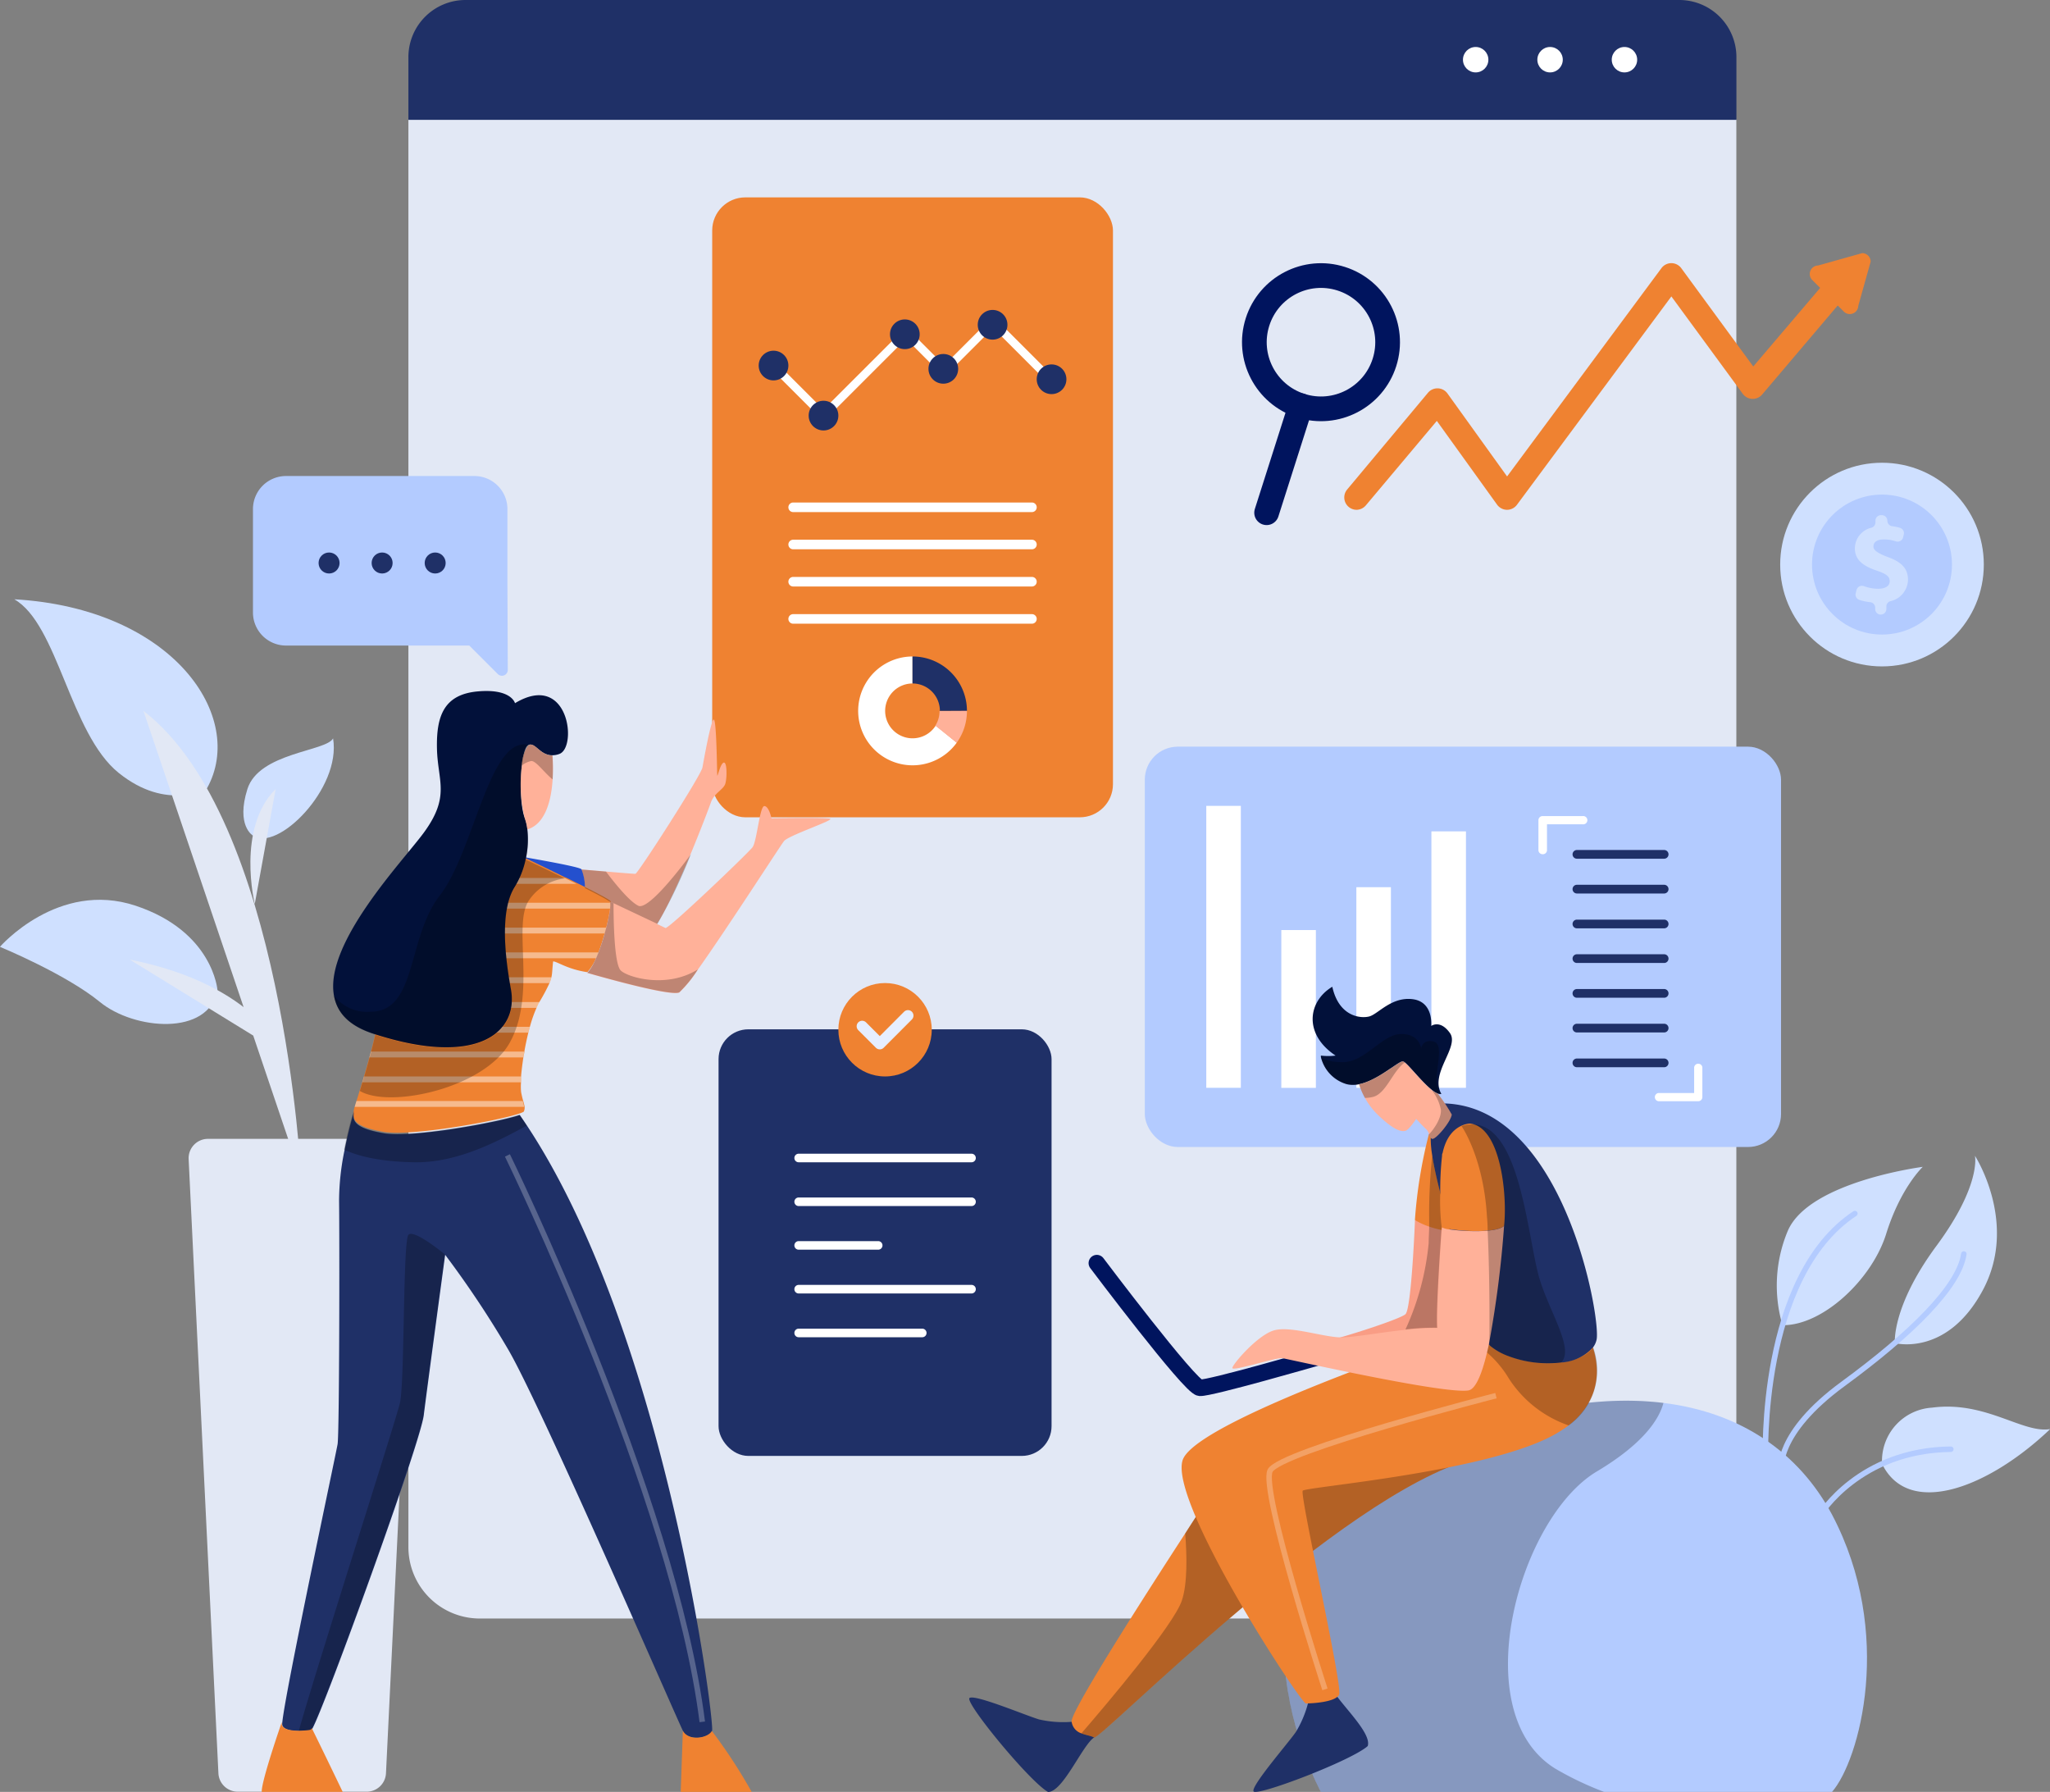 <svg xmlns="http://www.w3.org/2000/svg" viewBox="0 0 287.12 250.93"><rect x="0" y="0" width="287.12" height="250.93" fill="#808080" stroke="none"/><defs><style>.cls-2{fill:#e2e8f5}.cls-3{fill:#ef8231}.cls-4{fill:#fff}.cls-5{fill:#b3cbff}.cls-6{fill:#cfe0ff}.cls-16{fill:none}.cls-8{fill:#1f3067}.cls-16{stroke:#fff}.cls-10{fill:#ffb199}.cls-11,.cls-16{opacity:.25;mix-blend-mode:overlay}.cls-15{fill:#02113a}.cls-16{stroke-miterlimit:10;stroke-width:.77px}</style></defs><g style="isolation:isolate"><g id="OBJECTS"><path class="cls-2" d="M57.19 16.73h186v199.92a10 10 0 01-10 10H67.2a10 10 0 01-10-10V16.73h-.01z"/><path class="cls-8" d="M65.14 0H235.2a8 8 0 018 8v8.78h-186V8a8 8 0 017.94-8z"/><circle class="cls-4" cx="206.68" cy="8.36" r="1.78"/><circle class="cls-4" cx="217.1" cy="8.36" r="1.78"/><circle class="cls-4" cx="227.52" cy="8.36" r="1.78"/><path class="cls-2" d="M55.52 159.48H29.13a2.71 2.71 0 00-2.71 2.84l4.17 86a2.71 2.71 0 002.71 2.58h18.05a2.71 2.71 0 002.71-2.58l4.17-86a2.71 2.71 0 00-2.71-2.84z"/><path class="cls-6" d="M35.41 117s-2.38-1.37-.76-6.5 11.06-5.27 12-7.1c1.18 7.03-7.89 16.03-11.24 13.6zm-4.95 21.66s-.6-8.22-11.47-11.83-19 5.76-19 5.76 9.21 3.79 14 7.72 15.22 4.83 16.47-1.65zM29 110.37s-5.56 3.35-12.38-2.14S8.11 87.39 2 83.92c22.33 1.28 32.52 16.52 27 26.45z"/><path class="cls-2" d="M42.18 164.87s-2.46-50.24-22.09-65.32m19.69 48.12s-3.65-9.73-21.62-13.3m17.52-7.77s-2.6-10.63 2.93-16.11"/><rect class="cls-5" x="160.34" y="104.56" width="89.11" height="56.06" rx="4.62" ry="4.62"/><path class="cls-4" d="M168.95 112.85h4.84v39.48h-4.84zm10.51 17.39h4.84v22.1h-4.84zm10.51-6h4.84v28.09h-4.84zm10.51-7.82h4.84v35.91h-4.84z"/><path class="cls-8" d="M233.09 120.25h-12.23a.61.61 0 01-.61-.61.61.61 0 01.61-.61h12.22a.61.61 0 01.61.61.61.61 0 01-.6.61zm0 4.87h-12.23a.61.61 0 01-.61-.61.61.61 0 01.61-.61h12.22a.61.61 0 01.61.61.61.61 0 01-.6.61zm0 4.88h-12.23a.61.61 0 01-.61-.61.61.61 0 01.61-.61h12.22a.61.61 0 01.61.61.61.61 0 01-.6.61zm0 4.85h-12.23a.61.61 0 01-.61-.61.61.61 0 01.61-.61h12.22a.61.61 0 01.61.61.61.61 0 01-.6.61zm0 4.87h-12.23a.61.61 0 01-.61-.61.61.61 0 01.61-.61h12.22a.61.61 0 01.61.61.61.61 0 01-.6.61zm0 4.86h-12.23a.61.61 0 01-.61-.61.61.61 0 01.61-.61h12.22a.61.61 0 01.61.61.61.61 0 01-.6.61zm0 4.87h-12.23a.61.61 0 01-.61-.61.61.61 0 01.61-.61h12.22a.61.61 0 01.61.61.61.61 0 01-.6.61z"/><path class="cls-4" d="M216.05 119.62a.58.58 0 01-.58-.58v-4.18a.58.58 0 01.58-.58h5.62a.58.58 0 110 1.15h-5V119a.58.58 0 01-.62.62zm21.85 34.59h-5.62a.58.58 0 010-1.15h5v-3.6a.58.58 0 011.15 0v4.18a.58.58 0 01-.53.57z"/><rect class="cls-3" x="99.75" y="27.64" width="56.13" height="86.81" rx="4.64" ry="4.64"/><path stroke-width="1.15" stroke="#fff" stroke-linejoin="round" stroke-linecap="round" fill="none" d="M108.34 51.19l6.99 6.99 11.57-11.56 5.34 5.35 6.86-6.86 8.18 8.18"/><circle class="cls-8" cx="108.34" cy="51.19" r="2.08"/><circle class="cls-8" cx="115.34" cy="58.2" r="2.08"/><circle class="cls-8" cx="126.73" cy="46.81" r="2.08"/><circle class="cls-8" cx="132.12" cy="51.65" r="2.08"/><circle class="cls-8" cx="139.02" cy="45.48" r="2.08"/><circle class="cls-8" cx="147.28" cy="53.11" r="2.08"/><path class="cls-4" d="M144.53 71.71h-33.44a.67.67 0 01-.67-.67.67.67 0 01.67-.67h33.44a.67.67 0 01.67.67.67.67 0 01-.67.67zm0 5.21h-33.44a.67.67 0 01-.67-.67.67.67 0 01.67-.67h33.44a.67.67 0 01.67.67.67.67 0 01-.67.67zm0 5.21h-33.44a.67.67 0 01-.67-.67.67.67 0 01.67-.67h33.44a.67.67 0 01.67.67.67.67 0 01-.67.67zm0 5.21h-33.44a.67.67 0 01-.67-.67.67.67 0 01.67-.67h33.44a.67.67 0 01.67.67.67.67 0 01-.67.67zm-13.47 14.26a3.84 3.84 0 11-3.25-5.89v-3.78A7.62 7.62 0 10134 104z"/><path class="cls-8" d="M135.43 99.55h-3.79a3.84 3.84 0 00-3.84-3.84v-3.78a7.62 7.62 0 017.63 7.62z"/><path class="cls-10" d="M135.43 99.55A7.58 7.58 0 01134 104l-3-2.38a3.81 3.81 0 00.59-2.05z"/><path class="cls-5" d="M256.59 250.93H185s-17.39-31.81 11.74-46.35c13.95-7 26.24-9.35 36.24-8.12 10.88 1.33 19 7 23.6 15.62 8.79 16.63 3.85 34.46.01 38.85z"/><path class="cls-11" d="M217.93 247.73a45 45 0 006.74 3.2H185s-17.39-31.81 11.74-46.35c13.95-7 26.24-9.35 36.24-8.12-.55 2.1-2.58 5.57-9.32 9.59-11.04 6.58-18.53 33.95-5.73 41.68z"/><path class="cls-10" d="M101.58 109.76c-.25.8-1.51 1.27-2 2.57-.19.56-1.39 3.75-2.87 7.31-2 4.69-4.39 10-5.66 10.89s-3.94.59-6.42.23a15.3 15.3 0 00.8-4.41.9.9 0 00-.26-.22c-.52-.35-1.75-1-3.29-1.77a6.86 6.86 0 00-.5-2.61l3.44.29c1.93.17 4 .33 4.17.33.34 0 9.19-13.78 9.39-14.88s1.17-6.58 1.58-6.72.46 7.57.5 7.82.43-1.69.91-1.8.46 2.21.21 2.97z"/><path d="M81.84 127.52c-.14.64-.75.93-1.42 1a7.25 7.25 0 01-2.14 0l-5.33-3.36-.84-5.35.78.13c2.19.38 8.21 1.43 8.54 1.78a6.86 6.86 0 01.5 2.61 12.74 12.74 0 01-.09 3.19z" fill="#2450ce"/><path class="cls-3" d="M85.45 127.24a25.29 25.29 0 01-.54 2.65c-.07.27-.14.54-.22.82-.25.88-.53 1.78-.85 2.61-.11.28-.22.56-.34.82a7.1 7.1 0 01-1.23 2c-2.81-.41-4.24-1.51-4.8-1.51-.12 1-.11 1.59-.22 2.13a4.42 4.42 0 01-.25.82 24.51 24.51 0 01-1.38 2.61 8.18 8.18 0 00-.42.82 18.44 18.44 0 00-.95 2.65c-.08.27-.15.55-.22.82-.22.87-.41 1.77-.57 2.65 0 .28-.1.55-.14.82-.15 1-.26 1.87-.33 2.65v.82a7.13 7.13 0 000 1.53c.09.47.18.83.26 1.12a8 8 0 01.21.82 1.25 1.25 0 01-.08.73c0 .08-.25.18-.62.31-2.89 1-15 3.24-19 2.57-4.45-.75-4.45-1.92-4.18-3.15 0-.1.07-.25.13-.46l.25-.82c.13-.41.28-.9.45-1.46.12-.37.23-.77.36-1.19l.25-.82c.24-.83.5-1.72.75-2.65.07-.27.15-.55.22-.82.23-.87.44-1.76.64-2.65l.18-.82c.18-.9.35-1.79.48-2.65 0-.28.08-.55.11-.82a21.36 21.36 0 00.18-2.65v-.82a12.75 12.75 0 01.28-2.65c.06-.28.13-.55.2-.82a15.81 15.81 0 011-2.65c.13-.28.28-.56.42-.82a18 18 0 011.77-2.65c.25-.31.48-.59.7-.82a7.15 7.15 0 01.78-.75 37.2 37.2 0 013.4-1.9l1.58-.82c3.49-1.8 7.5-3.8 7.5-3.8l1.74.82c1.55.74 3.93 1.87 6.2 3h.06l1.6.79.36.18.82.41c1.53.77 2.76 1.42 3.29 1.77a.9.9 0 01.26.22.3.3 0 010 .07 3.53 3.53 0 01-.09.94z"/><path d="M80.74 123.77H62.06l1.58-.82h15.44zm4.71 3.47H57.19c.25-.31.48-.59.7-.82h27.6a3.53 3.53 0 01-.04.82zm-.55 2.66c-.07.27-.14.54-.22.82H55c.13-.28.28-.56.42-.82zm-1.08 3.47c-.11.28-.22.56-.34.82H53.8c.06-.28.13-.55.2-.82zm-6.59 3.48a4.42 4.42 0 01-.25.82H53.53v-.82zm-1.65 3.47a8.18 8.18 0 00-.42.82H53.24c0-.28.08-.55.11-.82zm-1.37 3.47c-.08.27-.15.55-.22.82h-21.4l.18-.82zm-.79 3.47c0 .28-.1.55-.14.82H51.73c.07-.27.15-.55.22-.82zm-.42 3.48v.82H50.74l.25-.82zm.41 4.26H49.67l.25-.82h23.29a8 8 0 01.2.82z" style="mix-blend-mode:overlay" fill="#fff" opacity=".45"/><path class="cls-15" d="M78.34 105.58a2.75 2.75 0 01-1 .18c-1.79 0-2.47-2-3.4-1.39-1.1.82-1.37 7.68-.46 10.14a7.08 7.08 0 01.37 1.57 12.6 12.6 0 01-.22 4.23 12 12 0 01-1.54 3.89c-1.85 2.93-1.62 8.41-.53 14.35s-4.6 10.91-19 6.29l-.24-.08c-3.5-1.13-5.14-3-5.55-5.37-1.32-7.38 9.74-18.89 12.59-22.79 3.75-5.12 1.94-7.19 1.84-11.78s1-7.58 5.72-8 5.21 1.65 5.21 1.65c7.54-4.54 8.77 6.2 6.21 7.11z"/><path class="cls-10" d="M77.4 109.15c-.18 2.89-1 6.23-3.54 7a7.08 7.08 0 00-.37-1.57 19.77 19.77 0 01-.4-7.31 5.09 5.09 0 01.86-2.84c.95-.71 1.62 1.37 3.44 1.37a26.25 26.25 0 01.01 3.35z"/><path class="cls-8" d="M99.73 242.35v.07c-.51 1-3.24 1.46-4.06 0-.82-1.58-20-45.86-24.55-53.54a139 139 0 00-8.77-13.16s-2.47 18.23-3 22.49c-.53 4.06-13.77 40.53-15.59 43.84-.08.15-.14.23-.18.24a10.78 10.78 0 01-1.67.13c-1 0-2.17-.17-2.37-.82a1.49 1.49 0 010-.42c.4-4.23 7.48-37.43 7.74-38.93s.28-28.73.21-34.21a35.38 35.38 0 01.77-7c.61-3.09 1.36-5.48 1.36-5.48-.27 1.23-.27 2.4 4.18 3.15 4 .67 16.11-1.57 19-2.57q.53.76 1.05 1.55c19.46 29.51 26.28 83.66 25.88 84.66z"/><path class="cls-3" d="M48 250.93H36.66c-.09-1.46 2.82-9.81 2.82-9.81a1.49 1.49 0 000 .42c.34 1.1 3.29.82 4 .69 0 0 .09-.09.18-.24 1.45 2.91 4.34 8.94 4.34 8.94zm57.28 0h-9.94l.3-8.54c.82 1.5 3.55 1 4.06 0a75.16 75.16 0 015.58 8.54z"/><path class="cls-10" d="M109.81 117.78c-.47.57-7.93 12.18-12.07 18a17.1 17.1 0 01-2.6 3.21c-1.37.62-12.89-2.74-12.89-2.74.93-.93 1.82-3.29 2.43-5.46.1-.35.19-.69.27-1s.15-.63.22-.92l.06-.29c0-.1 0-.19.06-.28.07-.37.13-.7.17-1a2 2 0 000-.2 1.88 1.88 0 000-.71.88.88 0 00-.25-.21l.72.34 6.14 2.89 1.13.54c.41.2 11.59-10.49 12.2-11.31s1-5.76 1.65-5.76 1 1.71 1 1.71 7.68-.13 8.23.07-5.85 2.34-6.47 3.12z"/><path class="cls-11" d="M62.3 175.65s-2.47 18.23-3 22.49c-.53 4.06-13.77 40.53-15.59 43.84-.08.15-.14.23-.18.24a10.78 10.78 0 01-1.67.13c2.24-8.08 13.53-43.25 14.15-45.86.68-2.88.41-22.76 1.2-23.58s5.09 2.74 5.09 2.74zm11.47-18.02c-3.72 2-9.58 5.23-15.72 5.13-5.19-.08-8.24-1-9.86-1.78.61-3.09 1.36-5.48 1.36-5.48-.27 1.23-.27 2.4 4.18 3.15 4 .67 16.11-1.57 19-2.57q.52.76 1.04 1.55z"/><path class="cls-16" d="M71.07 161.8s23.31 47.71 27.29 79.32"/><path class="cls-11" d="M77.4 109.15c-1.22-1-2.35-2.64-3-2.58a3.11 3.11 0 00-1.34.65 5.09 5.09 0 01.86-2.84c.95-.71 1.62 1.37 3.44 1.37a26.25 26.25 0 01.04 3.4zm19.35 10.5a71.56 71.56 0 01-4.67 9.73l-6.86-3.24c-.52-.35-1.75-1-3.29-1.77a6.86 6.86 0 00-.5-2.61l3.44.29c1.38 1.83 3.34 4.22 4.54 4.79s4.86-3.84 7.34-7.19zm.99 16.1a17.1 17.1 0 01-2.6 3.21c-1.37.62-12.89-2.74-12.89-2.74.93-.93 1.82-3.29 2.43-5.46.1-.35.19-.69.27-1s.15-.63.22-.92l.06-.29c0-.1 0-.19.06-.28.07-.37.13-.7.17-1a2 2 0 000-.2 1.88 1.88 0 000-.71.88.88 0 00-.25-.21l.72.34c0 2.25.08 8.45 1 9.4s6.41 2.61 10.81-.14zM79.14 123a7.11 7.11 0 00-5 3c-2.47 3.4 1.1 13.09-2.74 20-3.52 6.36-16.78 9.27-21 6.77.12-.37.23-.77.36-1.19l.25-.82c.24-.83.5-1.72.75-2.65.07-.27.15-.55.22-.82.2-.78.4-1.58.58-2.39 14.45 4.62 20.14-.38 19-6.29s-1.33-11.43.53-14.35a12 12 0 001.54-3.89c1.51.72 3.51 1.67 5.44 2.62z"/><path class="cls-11" d="M73.49 114.54a7.08 7.08 0 01.37 1.57 12.6 12.6 0 01-.22 4.23 12 12 0 01-1.54 3.89c-1.85 2.93-1.62 8.41-.53 14.35s-4.6 10.91-19 6.29l-.24-.08c-3.5-1.13-5.14-3-5.55-5.37a5.79 5.79 0 005 2.26c6.68.09 5.17-10.33 9.81-16.27s6.78-21.32 11.88-21.17a1.51 1.51 0 01.57.12c-1.19.86-1.46 7.71-.55 10.18z"/><path d="M184.29 190.14s-14.85 4.3-16.23 4.2-14.44-17.46-14.44-17.46" stroke-width="2.31" stroke="#00145e" stroke-linejoin="round" stroke-linecap="round" fill="none"/><path class="cls-8" d="M150.05 241.12a15.23 15.23 0 01-4.52-.34c-1.85-.55-9-3.56-9.74-3s8.36 11.66 11 13.16c2.06 0 4.7-6.32 6.38-7.59s-.82-2.56-.82-2.56zm33.19-2.76a15.22 15.22 0 01-1.75 4.19c-1.1 1.58-6.23 7.47-5.93 8.29s13.7-4.27 16-6.33c.65-2-4.51-6.45-5.19-8.44s-2.69 0-2.69 0z"/><path class="cls-3" d="M206.24 204.31c-18.4 4.94-52.21 39.49-53 39-.41-.23-1.13-.32-1.78-.58a2 2 0 01-1.37-1.64c-.2-1.36 10.31-17.74 15.91-26.36 2-3.13 3.42-5.24 3.42-5.24l5.89-5.21s28.11-5.9 28-6.17 21.33 1.26 2.93 6.2z"/><path class="cls-11" d="M206.24 204.31c-18.4 4.94-52.21 39.49-53 39-.41-.23-1.13-.32-1.78-.58 3.57-4.13 12.89-15.14 14.06-18.57.81-2.37.72-6.37.48-9.43 2-3.13 3.42-5.24 3.42-5.24l5.89-5.21s28.11-5.9 28-6.17 21.33 1.26 2.93 6.2z"/><path class="cls-3" d="M219.7 199.61a15.8 15.8 0 01-1.5 1c-9 5.48-35.28 7.59-35.74 8.14s5.64 27.47 5.1 28.56-3.93 1.23-4.66 1.23-19.27-28.25-17.25-34.1 42-18.92 42-18.92l1.72.17 13 1.29s4.22 7.21-2.67 12.63z"/><path class="cls-11" d="M219.7 199.61a16.33 16.33 0 01-8.36-6.55 14.75 14.75 0 00-6-5.62l1.76-.73a8.72 8.72 0 004.2 3.2c5.12 1.84 10.19 1 11.84-1.23a9.43 9.43 0 01-3.44 10.93z"/><path d="M204.38 176l-1.58 12.57-.05.41-3.38 1.55-18.28-2.29a33.57 33.57 0 005.12-.55c2-.45 9.78-2.92 10.63-3.65s1.34-13.16 1.34-13.16h2.2l3.44.82z" fill="#f99d85"/><path class="cls-3" d="M203.82 171.68l-.08.71a10.87 10.87 0 01-3.57-.62 10.47 10.47 0 01-2-.92 66.56 66.56 0 011.95-12l2.1-1.48s.83 2.54 1.45 4.59c.33 1.07.6 2 .67 2.4a59.49 59.49 0 01-.52 7.32z"/><path class="cls-8" d="M223.62 187.58a2.79 2.79 0 01-.5 1.1 6.57 6.57 0 01-4.46 2.12 15.81 15.81 0 01-7.38-.89 8.65 8.65 0 01-2.56-1.44l-.2-.17a8.85 8.85 0 01-1.45-1.59c-1.85-2.58-2.49-6-2.92-8.87l-.21-1.37c-.2-1.29-.53-2.78-.92-4.35s-.87-3.39-1.3-5.08-.88-3.62-1.12-5.19c-.06-.4-.12-.78-.15-1.15-.48-4.45 1.91-6.18 1.91-6.18 16.72.55 21.87 30.04 21.26 33.06z"/><path class="cls-15" d="M201.88 153.19h-.08a.91.91 0 01-.43-.07c-1.55-.58-4.27-4.42-4.88-4.5s-3.43 2.65-6.14 3.2a3.89 3.89 0 01-1.72 0A5.21 5.21 0 01185 148v-.18a8.74 8.74 0 002.06 0c-4.52-3-3.89-7.59-.46-9.64.92 4.16 3.93 4.48 5.17 4.16s3.11-2.79 6.08-2.42 2.6 3.75 2.6 3.75 1.26-.94 2.63 1-2.89 5.64-1.2 8.52z"/><path class="cls-10" d="M203.33 156.08c-.13 1-2.27 3.56-2.75 3.39-.25-.09-.35-.35-.44-.62a1.53 1.53 0 00-.38-.72c-.41-.34-1.41-1.44-1.41-1.44s-1 1.51-1.47 1.65-1.4.17-3.84-2.16a10.32 10.32 0 01-2.69-4.34c2.7-.55 5.57-3.28 6.14-3.2a.61.61 0 01.26.14c.73.58 2.39 2.73 3.73 3.81a3.48 3.48 0 00.89.55 24.37 24.37 0 011.96 2.94z"/><path class="cls-3" d="M210.66 171.67c-1 .88-4.5.81-6.77.56l-.87-.11a3 3 0 01-1.1-.28 30 30 0 01-.2-4.8 42.78 42.78 0 01.25-5.17c0-.14 0-.28.08-.41.87-4.12 3.82-4.12 3.82-4.12 4.24.41 5.27 9.77 4.79 14.33z"/><path class="cls-10" d="M210.66 171.67a148.5 148.5 0 01-2.14 16.63c-.75 3.5-1.7 6.22-2.86 6.41-3.43.55-25.23-4.39-26.06-4.52s-7.06 1.92-7 1.37 3.57-4.66 5.9-5.28 6.92 1 9.39 1c1.68 0 5.48-.7 9-1.07a33.14 33.14 0 014.43-.24c-.19-2.95.63-14.09.63-14.09a3 3 0 001.1.28l.87.11c2.24.21 5.79.28 6.74-.6z"/><path class="cls-11" d="M201.28 185.93a33.14 33.14 0 00-4.43.24 37.45 37.45 0 003.25-12.1c0-.79.06-1.55.07-2.3v-.92a74.48 74.48 0 01.43-9c.25 1.57.66 3.35 1.12 5.19a30 30 0 00.2 4.8s-.83 11.16-.64 14.09zm17.37 4.87a15.81 15.81 0 01-7.38-.89 8.65 8.65 0 01-2.56-1.44 1.92 1.92 0 01-.11-.58s.11-7.83-.24-15.53q0-1-.1-2c-.48-8.3-3.56-12.67-3.56-12.67a5.16 5.16 0 011.46-.24c6.76-.07 7.75 15.64 9.42 21.48 1.42 4.81 4.97 9.98 3.07 11.87z"/><path class="cls-16" d="M209.52 195.44s-30.26 7.77-31.63 10.51 7.68 30.62 7.68 30.62"/><path class="cls-11" d="M196.75 148.78c-1.74 1.27-2.62 4.39-4.47 4.83a5.26 5.26 0 01-1.11.14 10.09 10.09 0 01-.82-1.91c2.7-.55 5.57-3.28 6.14-3.2a.61.61 0 01.26.14zm6.58 7.3c-.13 1-2.27 3.56-2.75 3.39-.25-.09-.35-.35-.44-.62.65-.67 1.76-2.23 1.67-3.45a6.39 6.39 0 00-1.33-2.81 3.48 3.48 0 00.89.55 24.37 24.37 0 011.96 2.94z"/><path class="cls-11" d="M201.81 153.21a.91.91 0 01-.43-.07c-1.55-.58-4.27-4.42-4.88-4.5s-3.43 2.65-6.14 3.2a3.89 3.89 0 01-1.72 0A5.21 5.21 0 01185 148c.33.32 1.13.72 3.05.74 3.15 0 5.49-3.87 8.12-3.94s2.88 2 2.88 2 .19-1.34 1.75-.94c1.91.48-.67 5.8 1.01 7.35z"/><path class="cls-6" d="M263.6 205a7.47 7.47 0 017-7.88c7.5-1 12.71 3.66 16.55 3-8.71 8.3-19.83 12.46-23.55 4.88zm1.79-16.92s-.48-5.08 5.83-13.62 5.39-12.61 5.39-12.61 6.12 9.45 1.1 18.82-12.32 7.41-12.32 7.41zm-15.74-2.51a19.78 19.78 0 01.73-13.17c2.93-6.94 18.92-9 18.92-9s-3.11 2.92-5.12 9.37-8.95 12.89-14.53 12.8z"/><path d="M247.27 204.4c0-.27-.91-25.6 12.52-34.46m-10.33 35.92s-.82-5.12 8.68-12.07 16.27-13.62 16.91-18.19m-20.1 36.48s5.48-9 18.28-9.14" stroke-width=".77" stroke="#b3cbff" stroke-linecap="round" stroke-linejoin="round" fill="none"/><circle cx="185.01" cy="47.91" r="9.33" transform="rotate(-72.33 185.02 47.911)" stroke-width="3.46" stroke="#00145e" stroke-miterlimit="10" fill="none"/><path stroke-width="3.46" stroke="#00145e" stroke-miterlimit="10" stroke-linecap="round" fill="none" d="M182.18 56.8l-4.78 15"/><path class="cls-3" d="M190 71.39a1.73 1.73 0 01-1.32-2.84L200 55a1.73 1.73 0 012.73.1l8.35 11.62 21.62-29.17a1.73 1.73 0 011.39-.7 1.73 1.73 0 011.39.71l10.08 13.76L256 39.06a1.73 1.73 0 112.64 2.24l-11.83 13.94a1.73 1.73 0 01-2.72-.09l-10-13.64-21.63 29.18a1.73 1.73 0 01-1.39.7 1.73 1.73 0 01-1.39-.72l-8.44-11.73-9.95 11.84a1.73 1.73 0 01-1.29.61z"/><path class="cls-3" d="M254.63 37.18l6.18-1.73a1.19 1.19 0 011.19 1.19l-1.73 6.18a1.19 1.19 0 01-2 .84l-4.44-4.44a1.19 1.19 0 01.8-2.04z"/><circle class="cls-6" cx="263.59" cy="79.06" r="14.26"/><circle class="cls-5" cx="263.59" cy="79.06" r="9.8"/><path class="cls-6" d="M262.64 85.22v-.12a.78.78 0 00-.68-.77 7.43 7.43 0 01-1.56-.33.78.78 0 01-.49-.93l.12-.47a.78.78 0 011-.53 5.8 5.8 0 002 .38c1 0 1.64-.37 1.64-1.06s-.55-1.06-1.81-1.48c-1.82-.61-3.07-1.46-3.07-3.12a3 3 0 012.35-2.9.77.77 0 00.53-.74v-.23a.78.78 0 01.78-.78h.11a.78.78 0 01.78.78.78.78 0 00.69.77 6.27 6.27 0 011.09.23.78.78 0 01.52.94l-.1.4a.78.78 0 01-1 .55 5.22 5.22 0 00-1.68-.27c-1.11 0-1.47.48-1.47 1s.6.92 2 1.46c2 .72 2.84 1.65 2.84 3.19a3.14 3.14 0 01-2.47 3 .76.76 0 00-.56.73v.36a.78.78 0 01-.78.78h-.11a.78.78 0 01-.67-.84z"/><rect class="cls-8" x="100.64" y="144.14" width="46.64" height="59.74" rx="4.17" ry="4.17"/><circle class="cls-3" cx="123.96" cy="144.2" r="6.54"/><path stroke="#e6eeff" stroke-width="1.54" stroke-linejoin="round" stroke-linecap="round" fill="none" d="M120.75 143.71l2.47 2.47 3.95-3.96"/><path class="cls-4" d="M136.07 162.76h-24.21a.6.6 0 01-.6-.6.6.6 0 01.6-.6h24.21a.6.6 0 01.6.6.6.6 0 01-.6.6zm0 6.13h-24.21a.6.6 0 01-.6-.6.6.6 0 01.6-.6h24.21a.6.6 0 01.6.6.6.6 0 01-.6.6zM123 175h-11.14a.6.6 0 01-.6-.6.6.6 0 01.6-.6H123a.6.6 0 01.6.6.6.6 0 01-.6.6zm13.07 6.13h-24.21a.6.6 0 01-.6-.6.6.6 0 01.6-.6h24.21a.6.6 0 01.6.6.6.6 0 01-.6.6zm-6.91 6.13h-17.3a.6.6 0 01-.6-.6.6.6 0 01.6-.6h17.31a.6.6 0 01.6.6.6.6 0 01-.61.6z"/><path class="cls-5" d="M71.07 82.13V71.28a4.63 4.63 0 00-4.62-4.62h-26.4a4.63 4.63 0 00-4.62 4.62v14.5a4.63 4.63 0 004.62 4.62h25.68l4 4a.82.82 0 001.39-.58z"/><circle class="cls-8" cx="46.09" cy="78.84" r="1.47"/><circle class="cls-8" cx="53.52" cy="78.84" r="1.47"/><circle class="cls-8" cx="60.95" cy="78.84" r="1.47"/></g></g></svg>